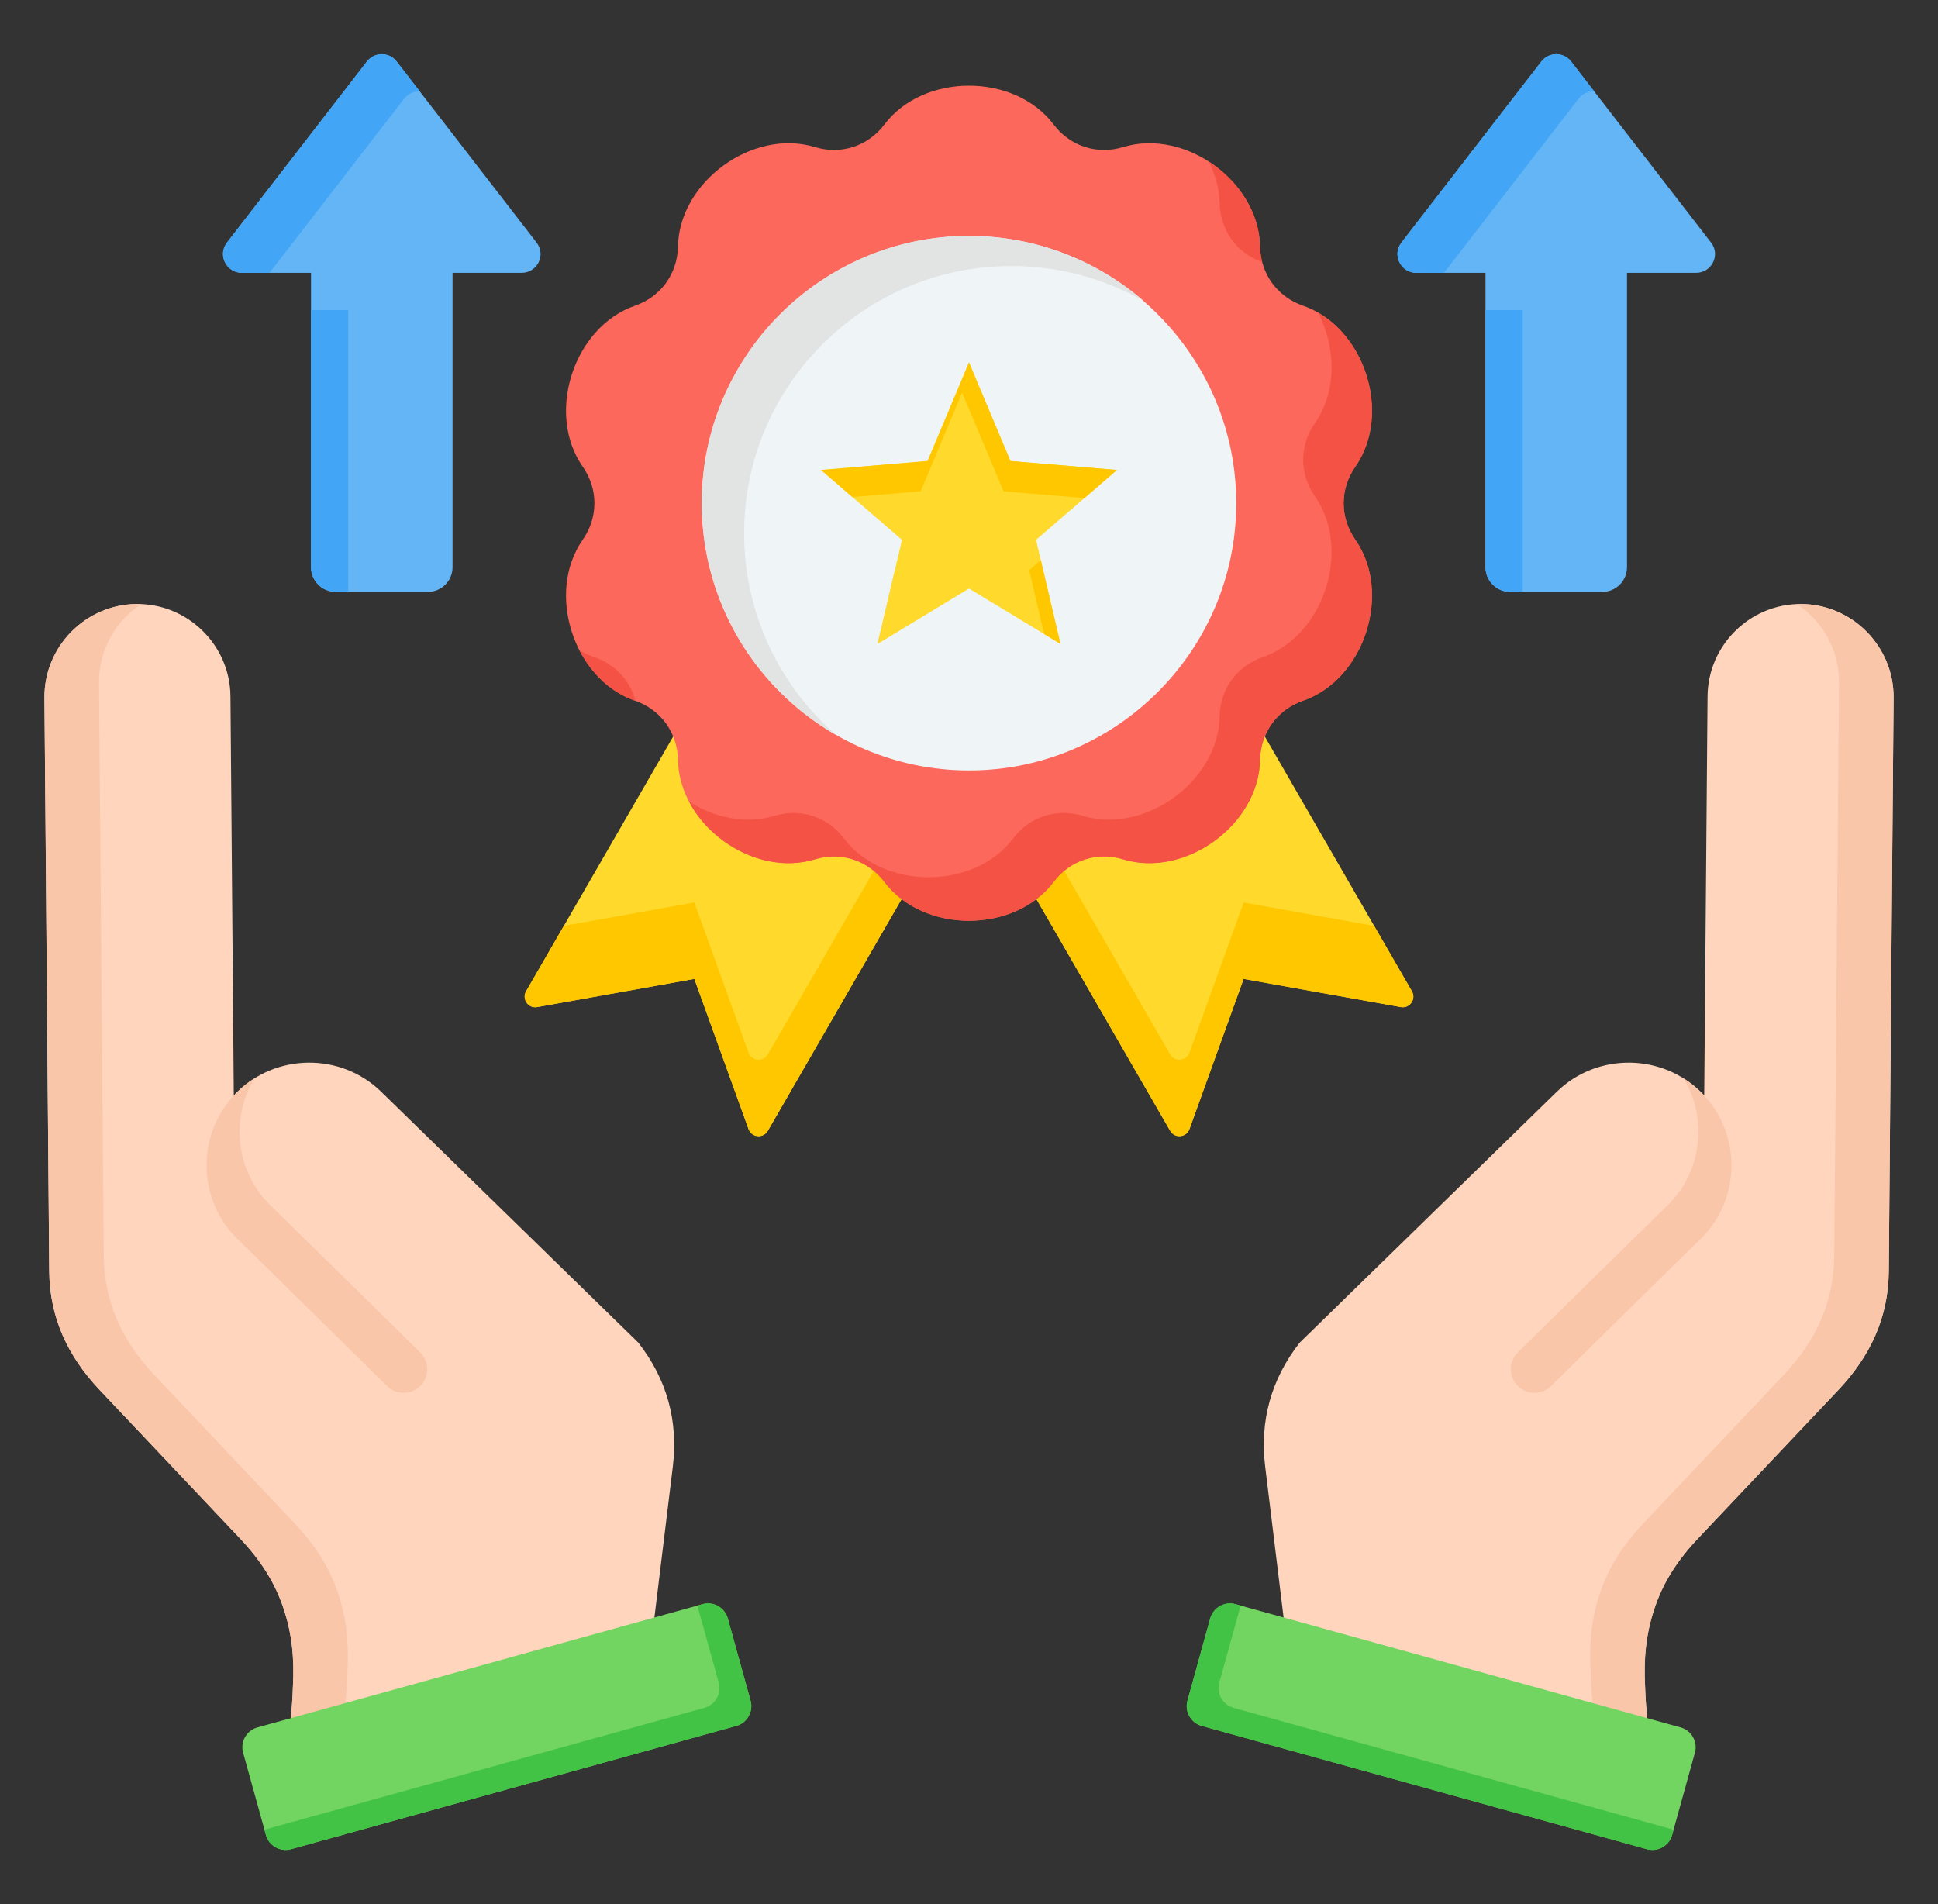 <svg width="57" height="56" viewBox="0 0 57 56" fill="none" xmlns="http://www.w3.org/2000/svg">
<rect x="0" y="0" width="57" height="56" fill="#333333" stroke="none"/>
<path fill-rule="evenodd" clip-rule="evenodd" d="M37.923 48.965L48.635 51.931C48.49 51.038 48.403 50.267 48.384 49.583C48.338 48.767 48.419 48.014 48.662 47.302C48.912 46.542 49.334 45.887 49.954 45.231L49.956 45.229L54.072 40.876C55.009 39.884 55.541 38.748 55.552 37.383L55.693 20.523C55.706 19.018 54.485 17.777 52.98 17.764C51.476 17.752 50.235 18.972 50.222 20.477L50.124 32.219C50.106 32.199 50.087 32.18 50.069 32.161C48.908 30.971 46.979 30.947 45.789 32.108L38.227 39.486C37.387 40.562 37.046 41.786 37.212 43.141L37.923 48.965L37.923 48.965Z" fill="#FFD6BD"/>
<path fill-rule="evenodd" clip-rule="evenodd" d="M49.044 35.451C50.067 34.452 50.228 32.89 49.517 31.715C49.718 31.841 49.903 31.991 50.069 32.16C51.231 33.352 51.208 35.278 50.016 36.44C48.543 37.875 47.085 39.323 45.618 40.765C45.345 41.034 44.902 41.03 44.634 40.757C44.365 40.484 44.369 40.041 44.642 39.773C46.105 38.333 47.566 36.894 49.044 35.451H49.044Z" fill="#F9C6AA"/>
<path fill-rule="evenodd" clip-rule="evenodd" d="M47.03 51.486L48.636 51.931C48.49 51.038 48.404 50.266 48.384 49.583C48.338 48.767 48.419 48.014 48.663 47.302C48.913 46.542 49.335 45.887 49.955 45.231L49.957 45.229L54.072 40.876C55.009 39.884 55.541 38.748 55.553 37.383L55.694 20.523C55.706 19.018 54.486 17.777 52.981 17.764C52.936 17.764 52.891 17.765 52.846 17.767C53.6 18.261 54.096 19.115 54.088 20.078L53.947 36.939C53.936 38.303 53.404 39.44 52.467 40.431L48.351 44.784L48.349 44.786C47.729 45.443 47.307 46.097 47.057 46.858C46.813 47.57 46.733 48.323 46.779 49.138C46.798 49.822 46.885 50.594 47.03 51.486Z" fill="#F9C6AA"/>
<path fill-rule="evenodd" clip-rule="evenodd" d="M36.337 47.178L49.431 50.804C49.75 50.892 49.939 51.226 49.851 51.545L49.181 53.965C49.092 54.285 48.759 54.473 48.439 54.385L35.345 50.759C35.026 50.671 34.837 50.337 34.925 50.018L35.595 47.597C35.684 47.278 36.017 47.089 36.337 47.178L36.337 47.178Z" fill="#72D561"/>
<path fill-rule="evenodd" clip-rule="evenodd" d="M36.337 47.178L36.489 47.22L35.862 49.486C35.773 49.806 35.962 50.139 36.282 50.228L49.223 53.812L49.181 53.965C49.092 54.284 48.759 54.473 48.439 54.385L35.345 50.759C35.026 50.671 34.837 50.337 34.925 50.018L35.595 47.598C35.684 47.278 36.017 47.089 36.337 47.178Z" fill="#42C345"/>
<path fill-rule="evenodd" clip-rule="evenodd" d="M19.077 48.965L8.365 51.931C8.51 51.038 8.597 50.267 8.616 49.583C8.662 48.767 8.581 48.014 8.338 47.302C8.088 46.542 7.666 45.887 7.046 45.231L7.044 45.229L2.928 40.876C1.991 39.884 1.459 38.748 1.448 37.383L1.307 20.523C1.294 19.018 2.515 17.777 4.019 17.764C5.524 17.752 6.765 18.972 6.778 20.477L6.876 32.219C6.894 32.199 6.913 32.18 6.931 32.161C8.092 30.971 10.021 30.947 11.211 32.108L18.773 39.486C19.613 40.562 19.954 41.786 19.788 43.141L19.077 48.965V48.965Z" fill="#FFD6BD"/>
<path fill-rule="evenodd" clip-rule="evenodd" d="M7.956 35.451C6.933 34.452 6.772 32.89 7.483 31.715C7.282 31.841 7.097 31.991 6.931 32.16C5.769 33.352 5.792 35.278 6.984 36.44C8.457 37.875 9.915 39.323 11.382 40.765C11.655 41.034 12.098 41.03 12.366 40.757C12.635 40.484 12.631 40.041 12.358 39.773C10.895 38.333 9.434 36.894 7.956 35.451Z" fill="#F9C6AA"/>
<path fill-rule="evenodd" clip-rule="evenodd" d="M9.97 51.486L8.365 51.931C8.51 51.038 8.597 50.266 8.616 49.583C8.662 48.767 8.581 48.014 8.338 47.302C8.088 46.542 7.666 45.887 7.046 45.231L7.044 45.229L2.928 40.876C1.991 39.884 1.459 38.748 1.448 37.383L1.307 20.523C1.294 19.018 2.515 17.777 4.02 17.764C4.065 17.764 4.109 17.765 4.154 17.767C3.401 18.261 2.904 19.115 2.912 20.078L3.053 36.939C3.064 38.303 3.597 39.44 4.534 40.431L8.649 44.784L8.651 44.786C9.271 45.443 9.693 46.097 9.943 46.858C10.187 47.57 10.267 48.323 10.222 49.138C10.202 49.822 10.116 50.594 9.97 51.486Z" fill="#F9C6AA"/>
<path fill-rule="evenodd" clip-rule="evenodd" d="M20.664 47.178L7.57 50.804C7.25 50.892 7.061 51.226 7.15 51.545L7.82 53.965C7.908 54.285 8.242 54.473 8.561 54.385L21.656 50.759C21.975 50.671 22.164 50.337 22.075 50.018L21.405 47.597C21.317 47.278 20.983 47.089 20.664 47.178L20.664 47.178Z" fill="#72D561"/>
<path fill-rule="evenodd" clip-rule="evenodd" d="M20.664 47.178L20.511 47.22L21.139 49.486C21.227 49.806 21.039 50.139 20.719 50.228L7.777 53.812L7.82 53.965C7.908 54.284 8.242 54.473 8.561 54.385L21.656 50.759C21.975 50.671 22.164 50.337 22.076 50.018L21.405 47.598C21.317 47.278 20.983 47.089 20.664 47.178Z" fill="#42C345"/>
<path fill-rule="evenodd" clip-rule="evenodd" d="M28.5 23.008L22.583 33.257C22.449 33.489 22.106 33.458 22.016 33.206L20.422 28.79L15.801 29.618C15.538 29.666 15.34 29.384 15.474 29.152L22.206 17.492L29.532 19.975L33.975 16.074L41.526 29.152C41.66 29.384 41.462 29.666 41.199 29.618L36.577 28.79L34.984 33.206C34.893 33.458 34.55 33.489 34.417 33.257L28.5 23.008H28.5Z" fill="#FFDA2D"/>
<path fill-rule="evenodd" clip-rule="evenodd" d="M28.5 23.008L22.583 33.257C22.449 33.488 22.106 33.458 22.016 33.206L20.422 28.789L15.801 29.618C15.538 29.665 15.34 29.384 15.474 29.152L16.583 27.231L20.422 26.542L22.016 30.959C22.107 31.21 22.449 31.241 22.583 31.009L28.5 20.761L34.417 31.009C34.551 31.241 34.893 31.21 34.984 30.959L36.577 26.542L40.417 27.231L41.526 29.152C41.66 29.384 41.462 29.665 41.199 29.618L36.577 28.789L34.984 33.206C34.893 33.458 34.551 33.488 34.417 33.257L28.5 23.008Z" fill="#FFC700"/>
<path fill-rule="evenodd" clip-rule="evenodd" d="M38.325 20.608C40.129 19.983 40.955 17.44 39.863 15.875C39.403 15.216 39.403 14.382 39.863 13.724C40.955 12.159 40.129 9.615 38.325 8.991C37.566 8.728 37.076 8.054 37.06 7.251C37.024 5.342 34.861 3.771 33.035 4.325C32.266 4.559 31.473 4.301 30.989 3.661C29.837 2.138 27.163 2.138 26.012 3.661C25.528 4.301 24.735 4.559 23.966 4.325C22.14 3.77 19.977 5.342 19.94 7.25C19.925 8.053 19.435 8.728 18.676 8.991C16.872 9.615 16.046 12.158 17.138 13.723C17.598 14.382 17.598 15.216 17.138 15.875C16.046 17.44 16.872 19.983 18.676 20.608C19.435 20.87 19.925 21.545 19.94 22.348C19.977 24.256 22.14 25.828 23.966 25.273C24.735 25.04 25.528 25.297 26.012 25.938C27.163 27.46 29.837 27.46 30.989 25.938C31.473 25.297 32.266 25.04 33.034 25.273C34.861 25.828 37.024 24.256 37.06 22.348C37.076 21.545 37.566 20.87 38.325 20.608Z" fill="#FC685B"/>
<path fill-rule="evenodd" clip-rule="evenodd" d="M38.324 20.608C40.128 19.983 40.954 17.44 39.862 15.875C39.403 15.216 39.403 14.382 39.862 13.724C40.86 12.294 40.256 10.048 38.769 9.194C39.294 10.212 39.33 11.505 38.674 12.445C38.214 13.103 38.215 13.937 38.674 14.596C39.766 16.161 38.94 18.704 37.136 19.329C36.377 19.591 35.887 20.266 35.872 21.069C35.835 22.977 33.672 24.549 31.846 23.994C31.077 23.761 30.284 24.018 29.8 24.659C28.648 26.181 25.974 26.181 24.823 24.659C24.339 24.018 23.546 23.761 22.777 23.994C21.93 24.252 21.01 24.051 20.263 23.571C20.939 24.859 22.553 25.702 23.966 25.273C24.734 25.04 25.527 25.297 26.012 25.938C27.163 27.46 29.837 27.46 30.988 25.938C31.472 25.297 32.266 25.04 33.034 25.273C34.86 25.828 37.023 24.256 37.06 22.348C37.075 21.545 37.565 20.87 38.324 20.608ZM37.123 7.707C37.084 7.558 37.063 7.405 37.06 7.25C37.04 6.228 36.41 5.302 35.548 4.748C35.746 5.125 35.863 5.54 35.872 5.972C35.887 6.77 36.371 7.441 37.123 7.707ZM17.042 19.125C17.391 19.802 17.955 20.358 18.675 20.608L18.689 20.613C18.533 20.017 18.097 19.54 17.487 19.329C17.333 19.275 17.184 19.207 17.042 19.125Z" fill="#F35244"/>
<path fill-rule="evenodd" clip-rule="evenodd" d="M28.5 22.659C32.829 22.659 36.36 19.128 36.36 14.799C36.36 10.47 32.829 6.939 28.5 6.939C24.171 6.939 20.64 10.47 20.64 14.799C20.64 19.128 24.171 22.659 28.5 22.659Z" fill="#EFF4F7"/>
<path fill-rule="evenodd" clip-rule="evenodd" d="M28.5 6.939C30.467 6.939 32.266 7.662 33.644 8.856C32.495 8.199 31.165 7.823 29.746 7.823C25.405 7.823 21.886 11.342 21.886 15.683C21.886 18.057 22.938 20.185 24.602 21.626C22.235 20.272 20.64 17.722 20.64 14.799C20.64 10.458 24.159 6.939 28.5 6.939H28.5Z" fill="#E2E3E3"/>
<path fill-rule="evenodd" clip-rule="evenodd" d="M28.5 10.66L29.719 13.559L32.852 13.822L30.472 15.877L31.19 18.938L28.5 17.309L25.811 18.938L26.529 15.877L24.148 13.822L27.282 13.559L28.5 10.66H28.5Z" fill="#FFDA2D"/>
<path fill-rule="evenodd" clip-rule="evenodd" d="M28.5 10.66L29.719 13.559L32.852 13.822L31.895 14.649L29.516 14.449L28.297 11.55L27.078 14.449L25.07 14.618L24.148 13.822L27.282 13.559L28.5 10.66ZM30.612 16.471L31.19 18.938L30.71 18.647L30.269 16.767L30.612 16.471ZM25.817 18.934L25.811 18.938L26.321 16.763L26.325 16.767L25.817 18.934Z" fill="#FFC700"/>
<path fill-rule="evenodd" clip-rule="evenodd" d="M9.148 8.024H7.114C6.664 8.025 6.389 7.506 6.676 7.134L10.792 1.808C11.013 1.522 11.445 1.522 11.666 1.808L15.782 7.134C16.07 7.506 15.794 8.025 15.344 8.024H13.31V16.683C13.31 17.082 12.985 17.407 12.586 17.407H9.872C9.473 17.407 9.148 17.081 9.148 16.683V8.024H9.148Z" fill="#64B5F6"/>
<path fill-rule="evenodd" clip-rule="evenodd" d="M7.927 8.024H7.114C6.664 8.025 6.389 7.506 6.676 7.134L10.792 1.808C11.013 1.522 11.445 1.522 11.666 1.808L12.346 2.687C12.258 2.684 12.17 2.701 12.089 2.738C12.009 2.776 11.939 2.832 11.886 2.902L7.927 8.024L7.927 8.024ZM10.242 17.407H9.872C9.473 17.407 9.148 17.081 9.148 16.683V9.118H10.242V17.407Z" fill="#42A5F5"/>
<path fill-rule="evenodd" clip-rule="evenodd" d="M43.691 8.024H41.657C41.207 8.025 40.932 7.506 41.219 7.134L45.335 1.808C45.556 1.522 45.988 1.522 46.209 1.808L50.325 7.134C50.612 7.506 50.337 8.025 49.887 8.024H47.853V16.683C47.853 17.082 47.528 17.407 47.129 17.407H44.415C44.016 17.407 43.691 17.081 43.691 16.683V8.024Z" fill="#64B5F6"/>
<path fill-rule="evenodd" clip-rule="evenodd" d="M42.47 8.024H41.657C41.207 8.025 40.932 7.506 41.219 7.134L45.335 1.808C45.556 1.522 45.988 1.522 46.209 1.808L46.889 2.687C46.8 2.684 46.712 2.701 46.632 2.738C46.552 2.776 46.482 2.832 46.428 2.902L42.47 8.024ZM44.784 17.407H44.415C44.016 17.407 43.691 17.081 43.691 16.683V9.118H44.784V17.407Z" fill="#42A5F5"/>
</svg>
